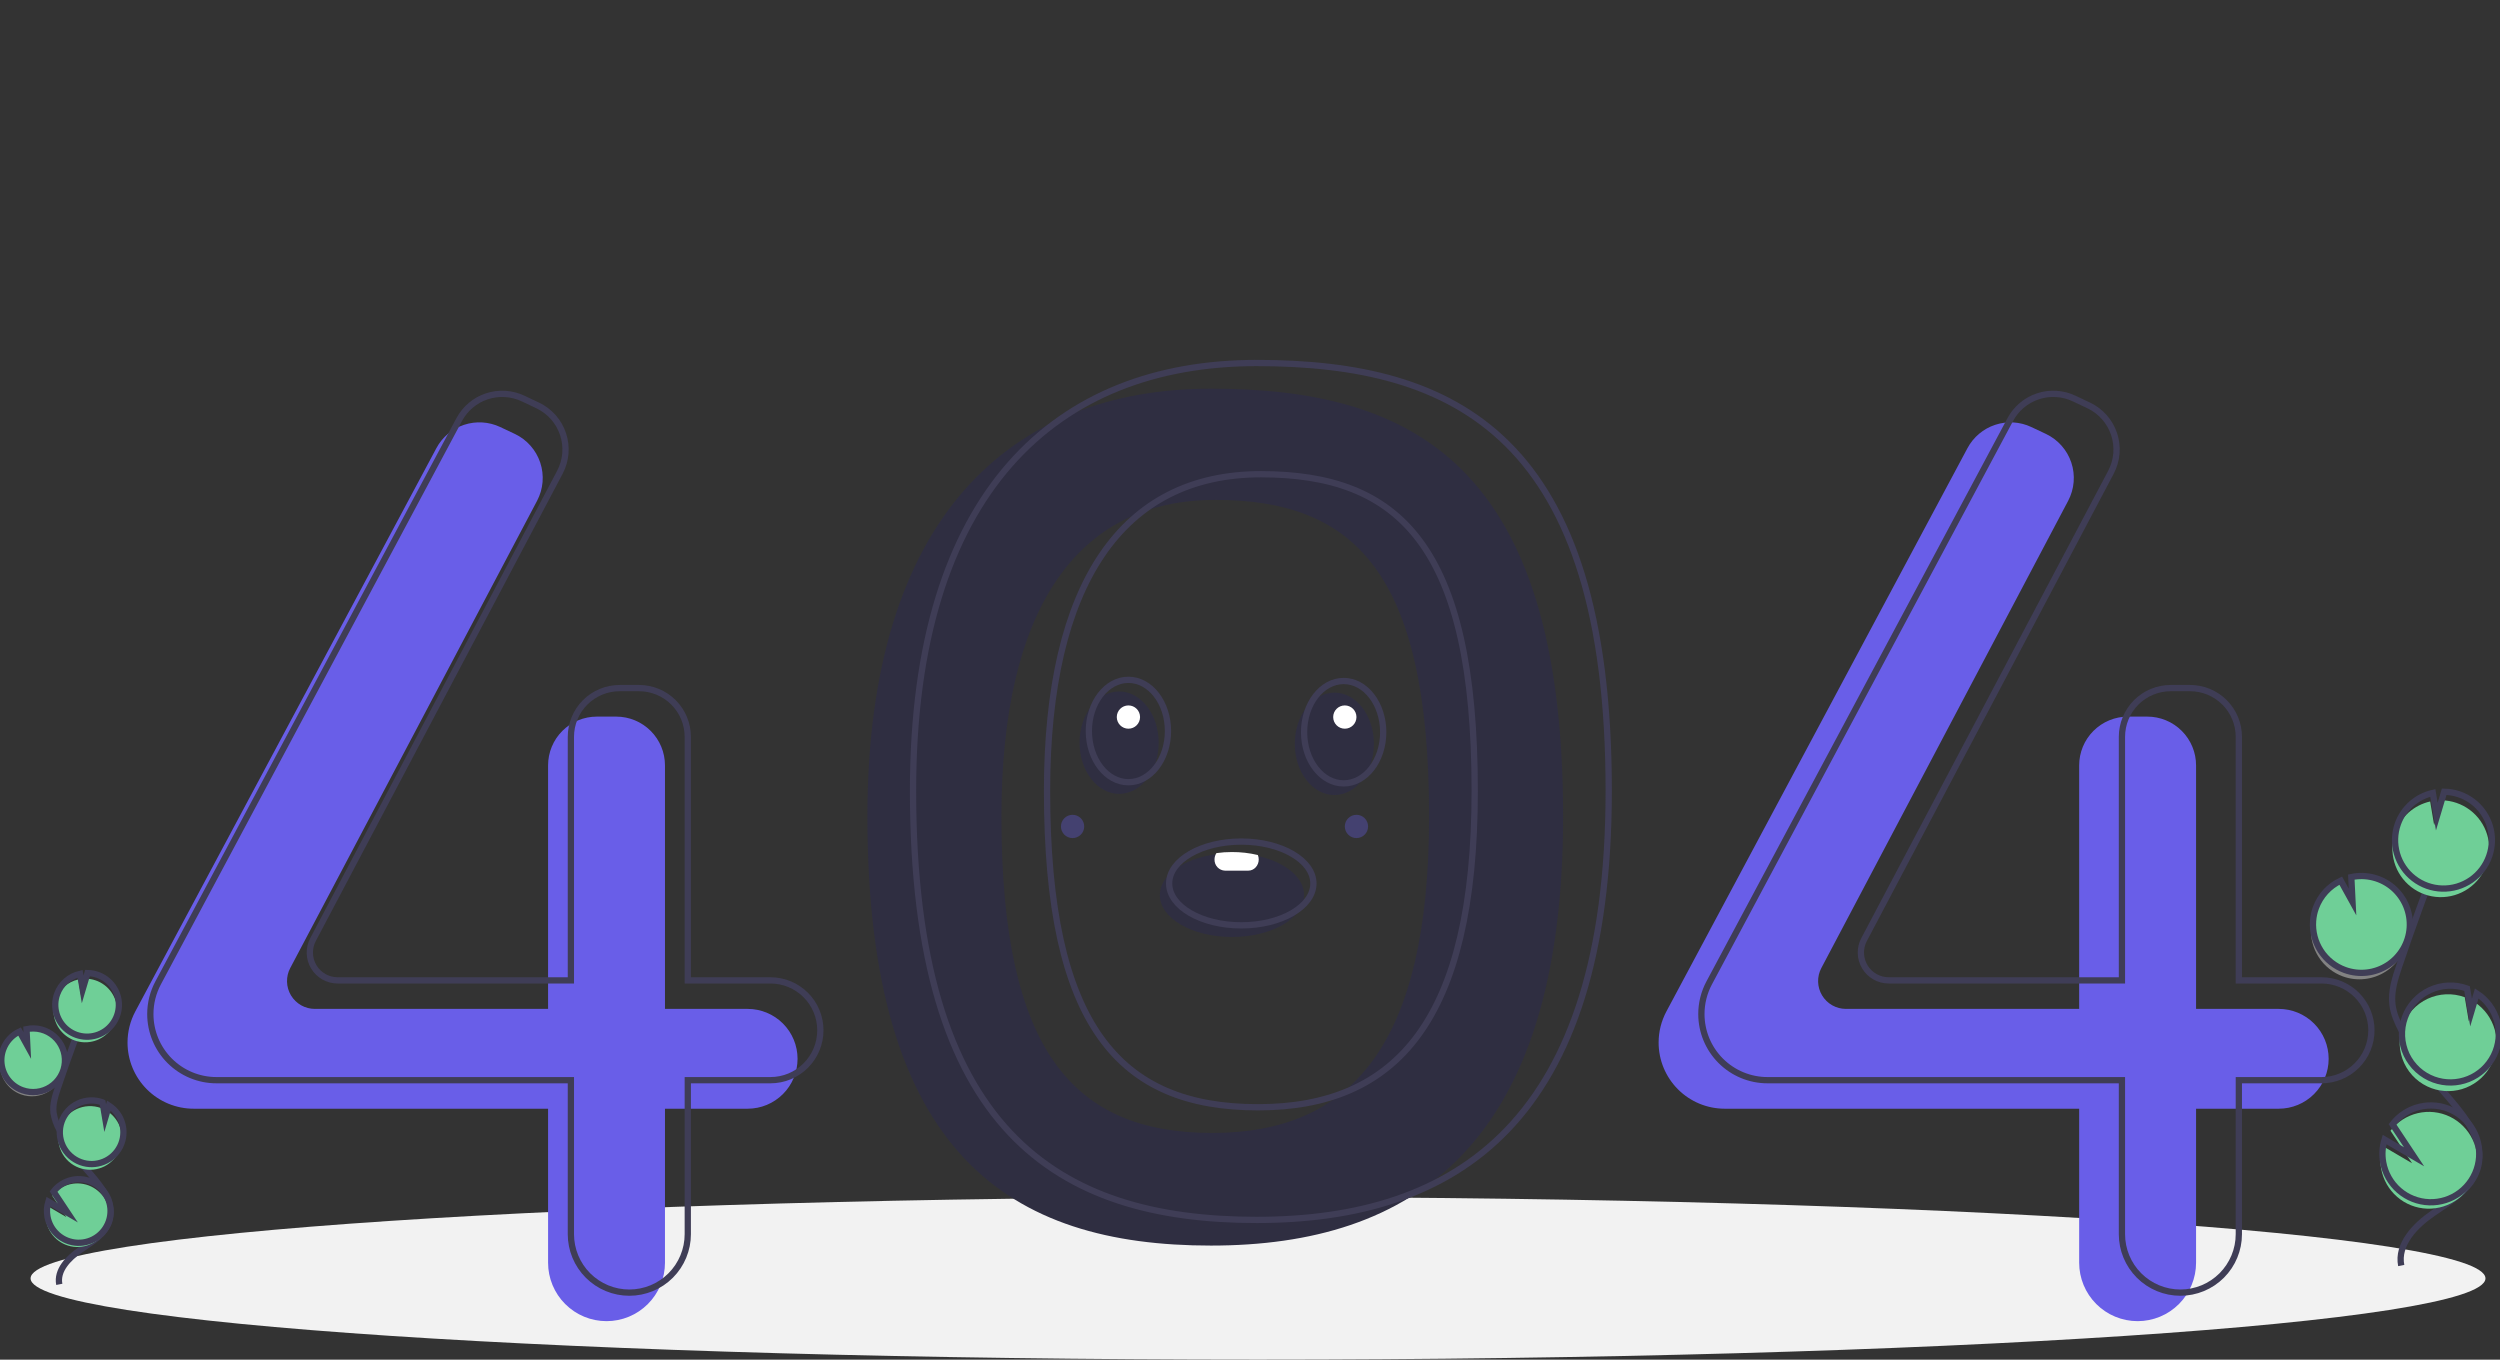 <svg width="399" height="217" viewBox="0 0 399 217" fill="none" xmlns="http://www.w3.org/2000/svg">
<rect x="0" y="0" width="399" height="217" fill="#333333" stroke="none"/>
<g clip-path="url(#clip0)">
<path d="M200.78 217C308.972 217 396.68 211.193 396.68 204.029C396.68 196.865 308.972 191.058 200.78 191.058C92.588 191.058 4.881 196.865 4.881 204.029C4.881 211.193 92.588 217 200.78 217Z" fill="#F2F2F2"/>
<path d="M193.272 62.032C161.355 62.032 138.438 82.513 138.438 130.3C138.438 184.459 161.355 198.795 193.272 198.795C225.189 198.795 249.471 183.094 249.471 130.3C249.471 73.865 225.189 62.032 193.272 62.032ZM193.482 180.818C171.375 180.818 159.826 167.847 159.826 130.335C159.826 97.236 171.848 79.782 193.955 79.782C216.061 79.782 228.083 91.247 228.083 130.335C228.083 166.901 215.588 180.818 193.482 180.818Z" fill="#2F2E41"/>
<path d="M119.326 161.02H106.13V122.154C106.13 120.09 105.31 118.11 103.85 116.651C102.391 115.191 100.411 114.371 98.347 114.371H95.255C94.233 114.371 93.221 114.572 92.277 114.963C91.333 115.354 90.475 115.928 89.752 116.651C89.029 117.373 88.456 118.231 88.065 119.176C87.674 120.12 87.473 121.132 87.473 122.154V161.02H50.25C49.484 161.02 48.731 160.823 48.065 160.446C47.398 160.069 46.84 159.526 46.445 158.87C46.05 158.215 45.831 157.468 45.809 156.702C45.787 155.936 45.964 155.178 46.322 154.501L85.718 79.926C86.209 78.996 86.507 77.976 86.593 76.928C86.679 75.88 86.552 74.826 86.22 73.828C85.887 72.83 85.356 71.91 84.658 71.124C83.961 70.337 83.111 69.7 82.16 69.251L79.834 68.153C78.028 67.3 75.964 67.174 74.068 67.801C72.172 68.428 70.589 69.76 69.648 71.522L21.599 161.419C20.781 162.95 20.353 164.659 20.353 166.395C20.353 167.781 20.626 169.154 21.156 170.434C21.686 171.715 22.464 172.878 23.444 173.858C24.424 174.838 25.587 175.616 26.867 176.146C28.148 176.677 29.52 176.95 30.906 176.95H87.473V201.526C87.473 202.751 87.714 203.964 88.183 205.096C88.652 206.228 89.339 207.257 90.205 208.123C91.071 208.99 92.1 209.677 93.231 210.146C94.363 210.615 95.576 210.856 96.801 210.856H96.801C98.026 210.856 99.239 210.615 100.371 210.146C101.503 209.677 102.531 208.99 103.398 208.123C104.264 207.257 104.951 206.228 105.42 205.096C105.889 203.964 106.13 202.751 106.13 201.526V176.95H119.326C121.438 176.95 123.464 176.11 124.957 174.617C126.451 173.123 127.29 171.097 127.29 168.985C127.29 166.873 126.451 164.847 124.957 163.353C123.464 161.86 121.438 161.02 119.326 161.02Z" fill="#695EE8"/>
<path d="M363.688 161.02H350.492V122.154C350.492 120.09 349.672 118.11 348.212 116.651C346.753 115.191 344.773 114.371 342.709 114.371H339.617C338.595 114.371 337.583 114.572 336.639 114.963C335.695 115.354 334.837 115.928 334.114 116.651C333.392 117.373 332.818 118.231 332.427 119.176C332.036 120.12 331.835 121.132 331.835 122.154V161.02H294.612C293.846 161.02 293.094 160.822 292.427 160.446C291.76 160.069 291.202 159.526 290.807 158.87C290.412 158.215 290.193 157.468 290.171 156.702C290.149 155.936 290.326 155.178 290.684 154.501L330.08 79.926C330.571 78.996 330.869 77.976 330.955 76.928C331.041 75.88 330.914 74.826 330.582 73.828C330.249 72.83 329.718 71.91 329.02 71.124C328.323 70.337 327.473 69.7 326.522 69.251L324.196 68.153C322.391 67.3 320.326 67.174 318.43 67.801C316.534 68.428 314.951 69.76 314.01 71.522L265.961 161.419C265.143 162.95 264.715 164.659 264.715 166.395C264.715 169.194 265.827 171.879 267.806 173.858C269.785 175.838 272.469 176.95 275.268 176.95H331.835V201.526C331.835 204 332.818 206.374 334.567 208.123C336.317 209.873 338.689 210.856 341.163 210.856C343.637 210.856 346.01 209.873 347.76 208.123C349.509 206.374 350.492 204 350.492 201.526V176.95H363.688C365.8 176.95 367.826 176.11 369.319 174.617C370.813 173.123 371.652 171.097 371.652 168.985C371.652 166.873 370.813 164.847 369.319 163.353C367.826 161.86 365.8 161.02 363.688 161.02Z" fill="#695EE8"/>
<path d="M122.967 156.469H109.77V117.603C109.77 116.581 109.569 115.569 109.178 114.625C108.787 113.68 108.213 112.822 107.491 112.099C106.768 111.377 105.91 110.803 104.966 110.412C104.022 110.021 103.01 109.82 101.988 109.82H98.896C96.832 109.82 94.852 110.64 93.393 112.099C91.933 113.559 91.113 115.539 91.113 117.603V156.469H53.89C53.125 156.469 52.372 156.271 51.705 155.895C51.038 155.518 50.48 154.975 50.085 154.319C49.69 153.663 49.471 152.916 49.449 152.151C49.428 151.385 49.605 150.627 49.962 149.95L89.358 75.374C89.85 74.445 90.147 73.425 90.234 72.377C90.32 71.329 90.193 70.274 89.86 69.277C89.528 68.279 88.997 67.359 88.299 66.573C87.601 65.786 86.751 65.149 85.8 64.7L83.475 63.602C81.669 62.749 79.604 62.623 77.708 63.25C75.812 63.877 74.23 65.209 73.288 66.97L25.239 156.868C24.421 158.399 23.993 160.108 23.993 161.844V161.844C23.993 164.643 25.105 167.328 27.084 169.307C29.063 171.286 31.747 172.398 34.546 172.398H91.113V196.975C91.113 198.2 91.355 199.413 91.823 200.545C92.292 201.677 92.979 202.706 93.845 203.572C94.712 204.438 95.74 205.126 96.872 205.595C98.004 206.063 99.217 206.305 100.442 206.305H100.442C102.916 206.305 105.289 205.322 107.038 203.572C108.787 201.822 109.77 199.449 109.77 196.975V172.398H122.967C124.012 172.398 125.048 172.192 126.014 171.792C126.98 171.392 127.858 170.805 128.598 170.066C129.337 169.326 129.924 168.448 130.324 167.482C130.724 166.515 130.93 165.48 130.93 164.434V164.434C130.93 163.388 130.724 162.352 130.324 161.386C129.924 160.42 129.337 159.542 128.598 158.802C127.858 158.062 126.98 157.476 126.014 157.076C125.048 156.675 124.012 156.469 122.967 156.469V156.469Z" stroke="#3F3D56" stroke-miterlimit="10"/>
<path d="M370.514 156.469H357.318V117.603C357.318 115.539 356.498 113.559 355.038 112.099C353.579 110.64 351.599 109.82 349.535 109.82H346.443C345.421 109.82 344.409 110.021 343.465 110.412C342.521 110.803 341.663 111.377 340.94 112.099C340.217 112.822 339.644 113.68 339.253 114.625C338.862 115.569 338.661 116.581 338.661 117.603V156.469H301.438C300.672 156.469 299.919 156.271 299.253 155.895C298.586 155.518 298.028 154.975 297.633 154.319C297.237 153.663 297.018 152.916 296.997 152.151C296.975 151.385 297.152 150.627 297.51 149.95L336.906 75.374C337.397 74.445 337.695 73.425 337.781 72.377C337.867 71.329 337.74 70.274 337.408 69.277C337.075 68.279 336.544 67.359 335.846 66.573C335.148 65.786 334.299 65.149 333.348 64.7L331.022 63.602C329.216 62.749 327.152 62.623 325.256 63.25C323.36 63.877 321.777 65.209 320.836 66.97L272.787 156.868C271.969 158.399 271.541 160.108 271.541 161.844C271.541 164.643 272.652 167.328 274.631 169.307C276.611 171.286 279.295 172.398 282.093 172.398H338.661V196.975C338.661 199.449 339.643 201.822 341.393 203.572C343.142 205.322 345.515 206.305 347.989 206.305V206.305C350.463 206.305 352.836 205.322 354.585 203.572C356.335 201.822 357.318 199.449 357.318 196.975V172.398H370.514C371.56 172.398 372.595 172.192 373.561 171.792C374.528 171.392 375.406 170.805 376.145 170.066C376.884 169.326 377.471 168.448 377.871 167.482C378.271 166.515 378.477 165.48 378.477 164.434V164.434C378.477 162.322 377.638 160.296 376.145 158.802C374.652 157.308 372.626 156.469 370.514 156.469V156.469Z" stroke="#3F3D56" stroke-miterlimit="10"/>
<path d="M200.553 57.936C168.635 57.936 145.719 78.416 145.719 126.204C145.719 180.363 168.635 194.699 200.553 194.699C232.47 194.699 256.752 178.998 256.752 126.204C256.752 69.769 232.47 57.936 200.553 57.936ZM200.763 176.722C178.656 176.722 167.107 163.751 167.107 126.239C167.107 93.14 179.129 75.686 201.235 75.686C223.342 75.686 235.364 87.151 235.364 126.239C235.364 162.805 222.869 176.722 200.763 176.722V176.722Z" stroke="#3F3D56" stroke-miterlimit="10"/>
<path d="M373.922 155.833C375.047 156.242 376.251 156.384 377.441 156.248C378.63 156.112 379.771 155.701 380.775 155.049C381.779 154.396 382.617 153.52 383.224 152.488C383.831 151.456 384.19 150.297 384.273 149.103C384.356 147.909 384.161 146.711 383.702 145.606C383.243 144.5 382.534 143.516 381.63 142.731C380.726 141.946 379.653 141.381 378.494 141.082C377.335 140.783 376.122 140.757 374.951 141.007L375.145 144.986L373.262 141.576C371.415 142.444 369.988 144.01 369.295 145.93C369.049 146.603 368.899 147.307 368.85 148.021C368.731 149.698 369.162 151.367 370.077 152.777C370.993 154.186 372.342 155.259 373.922 155.833Z" fill="#828282"/>
<path d="M383.235 201.98C382.57 198.596 385.45 195.597 388.293 193.647C391.137 191.697 394.46 189.781 395.43 186.472C396.825 181.716 392.671 177.361 389.438 173.605C387.039 170.818 384.98 167.756 383.302 164.484C382.629 163.172 382.011 161.8 381.834 160.336C381.579 158.228 382.256 156.13 382.938 154.12C385.211 147.421 387.641 140.779 390.228 134.192" stroke="#3F3D56" stroke-miterlimit="10"/>
<path d="M374.24 154.808C375.365 155.217 376.57 155.359 377.759 155.223C378.948 155.087 380.09 154.677 381.093 154.025C382.097 153.372 382.935 152.495 383.542 151.463C384.149 150.432 384.509 149.273 384.592 148.079C384.674 146.884 384.479 145.687 384.02 144.581C383.562 143.475 382.852 142.491 381.949 141.706C381.045 140.921 379.971 140.357 378.812 140.058C377.653 139.759 376.44 139.733 375.269 139.983L375.463 143.961L373.581 140.552C371.733 141.42 370.306 142.986 369.613 144.906C369.367 145.578 369.217 146.282 369.169 146.997C369.05 148.673 369.481 150.343 370.396 151.752C371.311 153.162 372.661 154.235 374.24 154.808Z" fill="#6FCF97" stroke="#3F3D56" stroke-miterlimit="10"/>
<path d="M382.29 132.818C382.732 131.6 383.473 130.512 384.445 129.656C385.417 128.799 386.589 128.201 387.853 127.916L388.49 131.699L389.67 127.726C391.308 127.751 392.896 128.295 394.205 129.281C395.513 130.267 396.475 131.643 396.95 133.211C397.426 134.779 397.391 136.458 396.851 138.004C396.31 139.551 395.292 140.886 393.944 141.817C392.595 142.748 390.986 143.225 389.348 143.182C387.71 143.138 386.129 142.574 384.832 141.573C383.535 140.572 382.59 139.184 382.133 137.61C381.676 136.037 381.731 134.359 382.29 132.818H382.29Z" fill="#6FCF97"/>
<path d="M382.715 131.453C383.156 130.234 383.897 129.147 384.869 128.29C385.842 127.433 387.014 126.835 388.278 126.551L388.914 130.333L390.094 126.36C391.732 126.385 393.32 126.929 394.629 127.915C395.938 128.901 396.899 130.277 397.375 131.845C397.851 133.413 397.816 135.092 397.275 136.639C396.735 138.185 395.717 139.521 394.368 140.451C393.02 141.382 391.41 141.86 389.773 141.816C388.135 141.772 386.553 141.209 385.257 140.207C383.96 139.206 383.015 137.818 382.558 136.245C382.101 134.671 382.156 132.993 382.715 131.453H382.715Z" stroke="#3F3D56" stroke-miterlimit="10"/>
<path d="M388.081 173.682C389.865 174.329 391.825 174.297 393.587 173.592C395.349 172.887 396.79 171.558 397.636 169.858C398.481 168.159 398.672 166.208 398.171 164.377C397.671 162.546 396.514 160.963 394.922 159.93L394.015 162.983L393.372 159.156C393.366 159.153 393.359 159.15 393.352 159.149C392.398 158.802 391.385 158.646 390.371 158.691C389.356 158.736 388.361 158.98 387.441 159.41C386.521 159.84 385.695 160.447 385.009 161.197C384.324 161.946 383.793 162.823 383.447 163.777C383.101 164.732 382.946 165.746 382.992 166.76C383.037 167.775 383.282 168.77 383.712 169.69C384.143 170.61 384.75 171.436 385.5 172.12C386.249 172.805 387.127 173.336 388.081 173.682H388.081Z" fill="#6FCF97"/>
<path d="M388.449 172.298C390.233 172.945 392.193 172.913 393.955 172.208C395.717 171.503 397.158 170.174 398.004 168.475C398.849 166.775 399.039 164.824 398.539 162.993C398.038 161.162 396.882 159.58 395.289 158.547L394.383 161.6L393.74 157.773C393.733 157.77 393.727 157.767 393.72 157.765C392.766 157.418 391.753 157.263 390.738 157.308C389.724 157.353 388.728 157.597 387.809 158.027C386.889 158.457 386.062 159.064 385.377 159.813C384.692 160.562 384.161 161.439 383.815 162.394C383.469 163.349 383.314 164.362 383.359 165.377C383.405 166.391 383.65 167.387 384.08 168.306C384.51 169.226 385.118 170.052 385.867 170.737C386.617 171.422 387.494 171.952 388.449 172.298H388.449Z" stroke="#3F3D56" stroke-miterlimit="10"/>
<path d="M380.035 186.519C380.341 188.265 381.239 189.852 382.577 191.014C383.915 192.177 385.612 192.844 387.383 192.904C389.154 192.963 390.892 192.412 392.305 191.342C393.719 190.272 394.721 188.749 395.144 187.028C395.568 185.307 395.387 183.492 394.631 181.889C393.876 180.285 392.592 178.99 390.996 178.221C389.399 177.452 387.587 177.255 385.862 177.664C384.137 178.072 382.606 179.062 381.524 180.466L384.968 185.65L380.262 182.898C379.898 184.07 379.819 185.311 380.035 186.519Z" fill="#6FCF97"/>
<path d="M380.353 185.495C380.66 187.24 381.557 188.828 382.895 189.99C384.233 191.153 385.93 191.82 387.701 191.879C389.473 191.939 391.211 191.388 392.624 190.318C394.037 189.248 395.039 187.725 395.463 186.004C395.886 184.282 395.705 182.468 394.95 180.864C394.194 179.261 392.911 177.966 391.314 177.197C389.717 176.427 387.905 176.231 386.18 176.639C384.456 177.048 382.924 178.037 381.842 179.441L385.286 184.625L380.581 181.874C380.216 183.045 380.138 184.287 380.353 185.495V185.495Z" stroke="#3F3D56" stroke-miterlimit="10"/>
<path d="M3.345 174.664C4.084 174.932 4.876 175.026 5.657 174.937C6.438 174.847 7.188 174.578 7.848 174.149C8.507 173.72 9.058 173.144 9.457 172.466C9.856 171.788 10.092 171.027 10.146 170.242C10.201 169.458 10.072 168.671 9.771 167.944C9.47 167.218 9.004 166.571 8.41 166.055C7.816 165.54 7.11 165.169 6.349 164.972C5.587 164.776 4.791 164.759 4.021 164.923L4.149 167.537L2.912 165.297C1.698 165.867 0.761 166.896 0.305 168.158C0.143 168.599 0.045 169.062 0.013 169.531C-0.065 170.633 0.218 171.73 0.819 172.656C1.421 173.582 2.307 174.287 3.345 174.664Z" fill="#828282"/>
<path d="M9.464 204.984C9.027 202.76 10.919 200.789 12.787 199.508C14.656 198.227 16.839 196.968 17.477 194.794C18.393 191.67 15.664 188.808 13.54 186.34C11.963 184.509 10.61 182.497 9.508 180.348C9.028 179.503 8.702 178.581 8.543 177.623C8.376 176.238 8.821 174.859 9.269 173.538C10.762 169.137 12.359 164.773 14.058 160.446" stroke="#3F3D56" stroke-miterlimit="10"/>
<path d="M3.554 173.991C4.293 174.259 5.085 174.353 5.866 174.263C6.648 174.174 7.398 173.904 8.057 173.476C8.716 173.047 9.267 172.471 9.666 171.793C10.065 171.115 10.301 170.354 10.355 169.569C10.41 168.784 10.281 167.998 9.98 167.271C9.679 166.545 9.213 165.898 8.619 165.382C8.025 164.867 7.32 164.496 6.558 164.299C5.796 164.103 5 164.086 4.231 164.25L4.358 166.864L3.121 164.624C1.907 165.194 0.97 166.223 0.514 167.485C0.352 167.926 0.254 168.389 0.222 168.858C0.144 169.96 0.427 171.057 1.028 171.983C1.63 172.909 2.516 173.614 3.554 173.991Z" fill="#6FCF97" stroke="#3F3D56" stroke-miterlimit="10"/>
<path d="M8.843 159.543C9.133 158.742 9.62 158.028 10.259 157.465C10.898 156.902 11.668 156.509 12.498 156.322L12.916 158.807L13.692 156.197C14.768 156.213 15.811 156.571 16.671 157.219C17.531 157.866 18.163 158.771 18.475 159.801C18.788 160.831 18.765 161.934 18.41 162.95C18.055 163.967 17.386 164.844 16.5 165.455C15.614 166.067 14.557 166.38 13.48 166.352C12.405 166.323 11.365 165.953 10.513 165.295C9.661 164.637 9.04 163.725 8.74 162.691C8.44 161.658 8.476 160.555 8.843 159.543Z" fill="#6FCF97"/>
<path d="M9.122 158.646C9.412 157.845 9.899 157.131 10.538 156.568C11.177 156.005 11.947 155.612 12.777 155.425L13.195 157.91L13.97 155.3C15.047 155.316 16.09 155.674 16.95 156.321C17.81 156.969 18.442 157.873 18.754 158.903C19.067 159.934 19.044 161.037 18.689 162.053C18.334 163.069 17.665 163.946 16.779 164.558C15.893 165.169 14.835 165.483 13.759 165.454C12.683 165.426 11.644 165.055 10.792 164.398C9.94 163.74 9.319 162.828 9.019 161.794C8.719 160.76 8.755 159.658 9.122 158.646V158.646Z" stroke="#3F3D56" stroke-miterlimit="10"/>
<path d="M12.648 186.391C13.82 186.816 15.108 186.795 16.266 186.332C17.423 185.869 18.37 184.995 18.926 183.879C19.481 182.762 19.606 181.48 19.277 180.277C18.948 179.074 18.188 178.035 17.142 177.356L16.547 179.362L16.124 176.847C16.12 176.845 16.116 176.844 16.111 176.842C15.484 176.614 14.819 176.512 14.152 176.542C13.486 176.571 12.831 176.731 12.227 177.014C11.622 177.296 11.079 177.695 10.629 178.187C10.179 178.68 9.83 179.256 9.602 179.883C9.375 180.511 9.273 181.177 9.303 181.843C9.333 182.51 9.494 183.164 9.777 183.768C10.06 184.373 10.459 184.915 10.952 185.365C11.444 185.815 12.021 186.164 12.648 186.391Z" fill="#6FCF97"/>
<path d="M12.89 185.482C14.062 185.907 15.35 185.886 16.507 185.423C17.665 184.96 18.612 184.086 19.167 182.97C19.723 181.853 19.848 180.571 19.519 179.368C19.19 178.165 18.43 177.126 17.384 176.447L16.788 178.453L16.366 175.938C16.362 175.936 16.357 175.935 16.353 175.933C15.726 175.706 15.061 175.604 14.394 175.634C13.728 175.664 13.074 175.825 12.47 176.107C11.25 176.678 10.307 177.71 9.848 178.976C9.389 180.242 9.451 181.639 10.021 182.859C10.592 184.079 11.624 185.023 12.89 185.482V185.482Z" stroke="#3F3D56" stroke-miterlimit="10"/>
<path d="M7.361 194.825C7.563 195.972 8.153 197.015 9.032 197.779C9.911 198.543 11.026 198.981 12.189 199.02C13.353 199.059 14.495 198.697 15.424 197.994C16.352 197.291 17.011 196.29 17.289 195.16C17.567 194.029 17.448 192.837 16.952 191.783C16.455 190.73 15.612 189.879 14.563 189.373C13.514 188.868 12.323 188.739 11.19 189.007C10.057 189.276 9.051 189.926 8.34 190.848L10.602 194.254L7.511 192.446C7.271 193.216 7.22 194.032 7.361 194.825Z" fill="#6FCF97"/>
<path d="M7.57 194.152C7.772 195.299 8.362 196.342 9.241 197.106C10.12 197.87 11.235 198.308 12.399 198.347C13.562 198.386 14.704 198.024 15.633 197.321C16.561 196.618 17.22 195.617 17.498 194.487C17.776 193.356 17.657 192.164 17.161 191.11C16.665 190.057 15.821 189.206 14.772 188.7C13.723 188.195 12.532 188.066 11.399 188.334C10.266 188.603 9.26 189.253 8.549 190.175L10.812 193.581L7.72 191.773C7.48 192.543 7.429 193.359 7.57 194.152V194.152Z" stroke="#3F3D56" stroke-miterlimit="10"/>
<path d="M178.61 126.7C182.097 126.7 184.924 123.042 184.924 118.529C184.924 114.016 182.097 110.357 178.61 110.357C175.124 110.357 172.297 114.016 172.297 118.529C172.297 123.042 175.124 126.7 178.61 126.7Z" fill="#2F2E41"/>
<path d="M212.962 126.886C216.449 126.886 219.276 123.227 219.276 118.714C219.276 114.201 216.449 110.543 212.962 110.543C209.476 110.543 206.649 114.201 206.649 118.714C206.649 123.227 209.476 126.886 212.962 126.886Z" fill="#2F2E41"/>
<path d="M208.134 142.857C208.134 146.549 202.98 149.543 196.622 149.543C190.264 149.543 185.109 146.549 185.109 142.857C185.109 139.659 188.975 136.985 194.141 136.331C194.964 136.223 195.792 136.169 196.622 136.171C198.012 136.167 199.398 136.316 200.755 136.617C205.071 137.579 208.134 140.012 208.134 142.857Z" fill="#2F2E41"/>
<path d="M180.096 124.843C183.583 124.843 186.409 121.184 186.409 116.671C186.409 112.158 183.583 108.5 180.096 108.5C176.609 108.5 173.782 112.158 173.782 116.671C173.782 121.184 176.609 124.843 180.096 124.843Z" stroke="#3F3D56" stroke-miterlimit="10"/>
<path d="M214.448 125.029C217.935 125.029 220.761 121.37 220.761 116.857C220.761 112.344 217.935 108.686 214.448 108.686C210.961 108.686 208.134 112.344 208.134 116.857C208.134 121.37 210.961 125.029 214.448 125.029Z" stroke="#3F3D56" stroke-miterlimit="10"/>
<path d="M198.107 147.686C204.466 147.686 209.62 144.692 209.62 141C209.62 137.308 204.466 134.314 198.107 134.314C191.749 134.314 186.595 137.308 186.595 141C186.595 144.692 191.749 147.686 198.107 147.686Z" stroke="#3F3D56" stroke-miterlimit="10"/>
<path d="M200.893 137.174C200.896 137.641 200.72 138.092 200.402 138.434C200.252 138.598 200.07 138.729 199.867 138.819C199.663 138.909 199.444 138.956 199.221 138.957H195.508C195.05 138.941 194.617 138.745 194.304 138.411C193.991 138.077 193.823 137.632 193.837 137.174C193.835 136.812 193.941 136.458 194.141 136.156C194.963 136.04 195.792 135.983 196.622 135.986C198.014 135.981 199.401 136.141 200.755 136.461C200.847 136.688 200.894 136.93 200.893 137.174Z" fill="white"/>
<path d="M180.096 116.3C181.121 116.3 181.953 115.469 181.953 114.443C181.953 113.417 181.121 112.586 180.096 112.586C179.07 112.586 178.239 113.417 178.239 114.443C178.239 115.469 179.07 116.3 180.096 116.3Z" fill="white"/>
<path d="M214.633 116.3C215.659 116.3 216.49 115.469 216.49 114.443C216.49 113.417 215.659 112.586 214.633 112.586C213.608 112.586 212.777 113.417 212.777 114.443C212.777 115.469 213.608 116.3 214.633 116.3Z" fill="white"/>
<path opacity="0.3" d="M216.49 133.757C217.516 133.757 218.347 132.926 218.347 131.9C218.347 130.874 217.516 130.043 216.49 130.043C215.465 130.043 214.633 130.874 214.633 131.9C214.633 132.926 215.465 133.757 216.49 133.757Z" fill="#6C63FF"/>
<path opacity="0.3" d="M171.183 133.757C172.208 133.757 173.04 132.926 173.04 131.9C173.04 130.874 172.208 130.043 171.183 130.043C170.157 130.043 169.326 130.874 169.326 131.9C169.326 132.926 170.157 133.757 171.183 133.757Z" fill="#6C63FF"/>
</g>
<defs>
<clipPath id="clip0">
<rect width="399" height="217" fill="white"/>
</clipPath>
</defs>
</svg>
